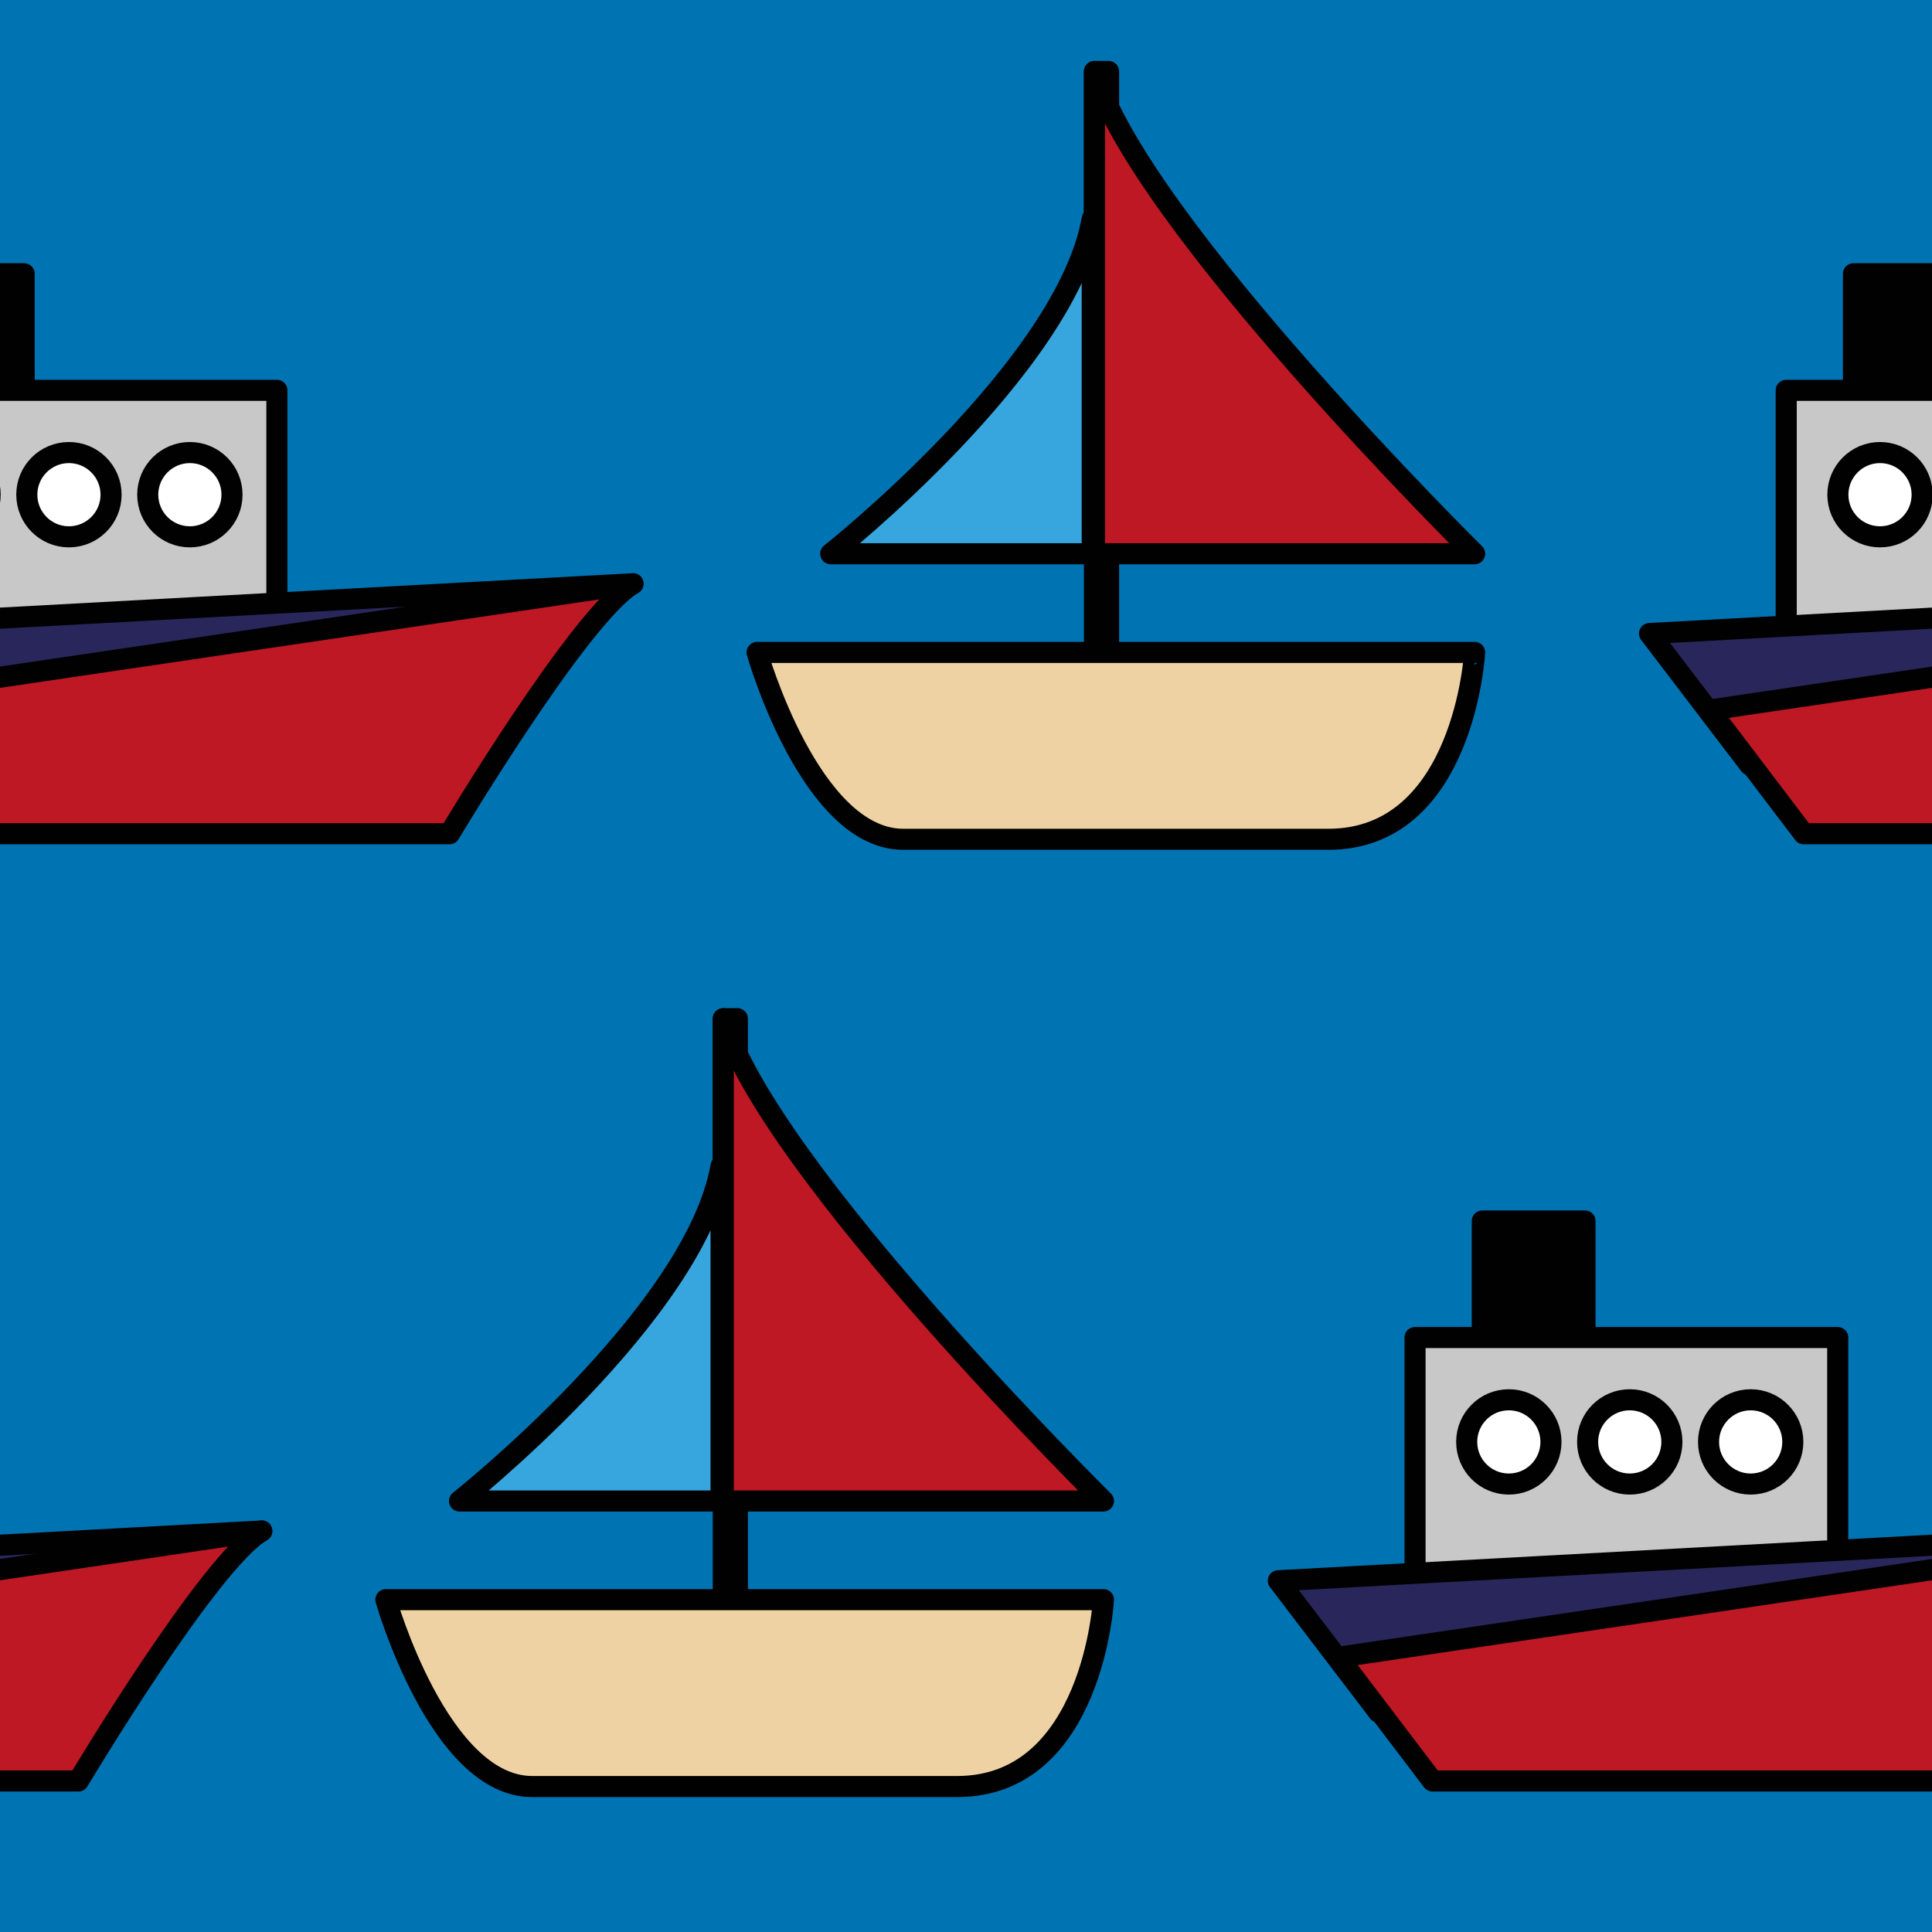 <?xml version="1.0" encoding="utf-8"?>
<!-- Generator: Adobe Illustrator 16.0.0, SVG Export Plug-In . SVG Version: 6.00 Build 0)  -->
<!DOCTYPE svg PUBLIC "-//W3C//DTD SVG 1.1//EN" "http://www.w3.org/Graphics/SVG/1.1/DTD/svg11.dtd">
<svg version="1.1" xmlns="http://www.w3.org/2000/svg" xmlns:xlink="http://www.w3.org/1999/xlink" x="0px" y="0px" width="220px"
	 height="220px" viewBox="0 0 220 220" enable-background="new 0 0 220 220" xml:space="preserve">
<rect x="0" y="0" width="220" height="220" fill="#808080" stroke="none"/>
<g id="bg" display="none">
	<rect x="-1945.836" y="-981.787" display="inline" fill="#FFFFFF" width="3240.076" height="8444.104"/>
</g>
<g id="Layer_3" display="none">
</g>
<g id="Layer_1">
	<g>
		<defs>
			<rect id="SVGID_261_" x="-1500" width="220" height="220"/>
		</defs>
		<clipPath id="SVGID_2_">
			<use xlink:href="#SVGID_261_"  overflow="visible"/>
		</clipPath>
	</g>
	<g>
		<defs>
			<rect id="SVGID_263_" x="-300" width="220" height="220"/>
		</defs>
		<clipPath id="SVGID_4_">
			<use xlink:href="#SVGID_263_"  overflow="visible"/>
		</clipPath>
	</g>
	<g>
		<defs>
			<rect id="SVGID_267_" x="0" width="220" height="220"/>
		</defs>
		<clipPath id="SVGID_6_">
			<use xlink:href="#SVGID_267_"  overflow="visible"/>
		</clipPath>
		<g clip-path="url(#SVGID_6_)">
			<g>
				<rect x="0" fill="#0073B3" width="220" height="220"/>
			</g>
		</g>
		<g clip-path="url(#SVGID_6_)">
			
				<rect x="211.058" y="31.175" fill="#000100" stroke="#000100" stroke-width="2.4" stroke-linecap="round" stroke-linejoin="round" stroke-miterlimit="10" width="11.694" height="13.68"/>
			
				<rect x="203.4" y="44.447" fill="#C8C8C8" stroke="#000100" stroke-width="2.4" stroke-linecap="round" stroke-linejoin="round" stroke-miterlimit="10" width="48.13" height="32.636"/>
			<g>
				
					<polyline fill="#29265B" stroke="#000100" stroke-width="2.4" stroke-linecap="round" stroke-linejoin="round" stroke-miterlimit="10" points="
					283.224,71.521 292.077,66.474 187.833,72.138 199.245,87.103 				"/>
			</g>
			
				<circle fill="#FFFFFF" stroke="#000100" stroke-width="2.4" stroke-linecap="round" stroke-linejoin="round" stroke-miterlimit="10" cx="214.08" cy="56.331" r="4.798"/>
			
				<path fill="#BD1823" stroke="#000100" stroke-width="2.4" stroke-linecap="round" stroke-linejoin="round" stroke-miterlimit="10" d="
				M194.688,80.852l10.699,14.088h65.805c0,0,14.917-24.976,20.886-28.466L194.688,80.852z"/>
		</g>
		<g clip-path="url(#SVGID_6_)">
			
				<rect x="124.629" y="8.138" fill="#000100" stroke="#000100" stroke-width="2.4" stroke-linecap="round" stroke-linejoin="round" stroke-miterlimit="10" width="1.606" height="70.636"/>
			
				<path fill="#37A6DE" stroke="#000100" stroke-width="2.4" stroke-linecap="round" stroke-linejoin="round" stroke-miterlimit="10" d="
				M124.375,24.914v38.144H94.595C94.595,63.058,121.381,41.849,124.375,24.914z"/>
			
				<path fill="#BD1823" stroke="#000100" stroke-width="2.4" stroke-linecap="round" stroke-linejoin="round" stroke-miterlimit="10" d="
				M167.921,63.058c0,0-38.235-37.768-43.292-54.92v54.92H167.921z"/>
			
				<path fill="#EED2A3" stroke="#000100" stroke-width="2.4" stroke-linecap="round" stroke-linejoin="round" stroke-miterlimit="10" d="
				M151.262,95.573c-15.475,0-37.779,0-48.395,0c-10.617,0-16.659-21.279-16.659-21.279h81.713
				C167.921,74.294,166.737,95.573,151.262,95.573z"/>
		</g>
		<g clip-path="url(#SVGID_6_)">
			
				<rect x="168.79" y="139.037" fill="#000100" stroke="#000100" stroke-width="2.4" stroke-linecap="round" stroke-linejoin="round" stroke-miterlimit="10" width="11.694" height="13.679"/>
			
				<rect x="161.133" y="152.309" fill="#C8C8C8" stroke="#000100" stroke-width="2.4" stroke-linecap="round" stroke-linejoin="round" stroke-miterlimit="10" width="48.13" height="32.637"/>
			<g>
				
					<polyline fill="#29265B" stroke="#000100" stroke-width="2.4" stroke-linecap="round" stroke-linejoin="round" stroke-miterlimit="10" points="
					240.956,179.383 249.81,174.336 145.565,180 156.978,194.965 				"/>
			</g>
			
				<circle fill="#FFFFFF" stroke="#000100" stroke-width="2.4" stroke-linecap="round" stroke-linejoin="round" stroke-miterlimit="10" cx="171.813" cy="164.193" r="4.798"/>
			
				<circle fill="#FFFFFF" stroke="#000100" stroke-width="2.4" stroke-linecap="round" stroke-linejoin="round" stroke-miterlimit="10" cx="185.583" cy="164.193" r="4.798"/>
			
				<circle fill="#FFFFFF" stroke="#000100" stroke-width="2.4" stroke-linecap="round" stroke-linejoin="round" stroke-miterlimit="10" cx="199.353" cy="164.193" r="4.798"/>
			
				<path fill="#BD1823" stroke="#000100" stroke-width="2.4" stroke-linecap="round" stroke-linejoin="round" stroke-miterlimit="10" d="
				M152.419,188.713l10.7,14.09h65.805c0,0,14.917-24.977,20.886-28.467L152.419,188.713z"/>
		</g>
		<g clip-path="url(#SVGID_6_)">
			
				<rect x="-8.942" y="31.175" fill="#000100" stroke="#000100" stroke-width="2.4" stroke-linecap="round" stroke-linejoin="round" stroke-miterlimit="10" width="11.694" height="13.68"/>
			
				<rect x="-16.6" y="44.447" fill="#C8C8C8" stroke="#000100" stroke-width="2.4" stroke-linecap="round" stroke-linejoin="round" stroke-miterlimit="10" width="48.13" height="32.636"/>
			<g>
				
					<polyline fill="#29265B" stroke="#000100" stroke-width="2.4" stroke-linecap="round" stroke-linejoin="round" stroke-miterlimit="10" points="
					63.224,71.521 72.077,66.474 -32.167,72.138 -20.755,87.103 				"/>
			</g>
			
				<circle fill="#FFFFFF" stroke="#000100" stroke-width="2.4" stroke-linecap="round" stroke-linejoin="round" stroke-miterlimit="10" cx="-5.92" cy="56.331" r="4.798"/>
			
				<circle fill="#FFFFFF" stroke="#000100" stroke-width="2.4" stroke-linecap="round" stroke-linejoin="round" stroke-miterlimit="10" cx="7.85" cy="56.331" r="4.798"/>
			
				<circle fill="#FFFFFF" stroke="#000100" stroke-width="2.4" stroke-linecap="round" stroke-linejoin="round" stroke-miterlimit="10" cx="21.621" cy="56.331" r="4.798"/>
			
				<path fill="#BD1823" stroke="#000100" stroke-width="2.4" stroke-linecap="round" stroke-linejoin="round" stroke-miterlimit="10" d="
				M-25.313,80.852l10.699,14.088h65.805c0,0,14.917-24.976,20.886-28.466L-25.313,80.852z"/>
		</g>
		<g clip-path="url(#SVGID_6_)">
			<g>
				
					<polyline fill="#29265B" stroke="#000100" stroke-width="2.4" stroke-linecap="round" stroke-linejoin="round" stroke-miterlimit="10" points="
					20.956,179.383 29.81,174.336 -74.435,180 -63.022,194.965 				"/>
			</g>
			
				<path fill="#BD1823" stroke="#000100" stroke-width="2.4" stroke-linecap="round" stroke-linejoin="round" stroke-miterlimit="10" d="
				M-67.581,188.713l10.7,14.09H8.924c0,0,14.917-24.977,20.886-28.467L-67.581,188.713z"/>
		</g>
		<g clip-path="url(#SVGID_6_)">
			
				<rect x="82.362" y="116" fill="#000100" stroke="#000100" stroke-width="2.4" stroke-linecap="round" stroke-linejoin="round" stroke-miterlimit="10" width="1.606" height="70.637"/>
			
				<path fill="#37A6DE" stroke="#000100" stroke-width="2.4" stroke-linecap="round" stroke-linejoin="round" stroke-miterlimit="10" d="
				M82.108,132.775v38.145H52.327C52.327,170.92,79.113,149.711,82.108,132.775z"/>
			
				<path fill="#BD1823" stroke="#000100" stroke-width="2.4" stroke-linecap="round" stroke-linejoin="round" stroke-miterlimit="10" d="
				M125.654,170.92c0,0-38.235-37.768-43.292-54.92v54.92H125.654z"/>
			
				<path fill="#EED2A3" stroke="#000100" stroke-width="2.4" stroke-linecap="round" stroke-linejoin="round" stroke-miterlimit="10" d="
				M108.995,203.436c-15.475,0-37.779,0-48.395,0c-10.617,0-16.659-21.28-16.659-21.28h81.713
				C125.654,182.155,124.47,203.436,108.995,203.436z"/>
		</g>
	</g>
	<g>
		<defs>
			<rect id="SVGID_269_" x="-1200" width="220" height="220"/>
		</defs>
		<clipPath id="SVGID_8_">
			<use xlink:href="#SVGID_269_"  overflow="visible"/>
		</clipPath>
	</g>
	<g>
		<defs>
			<rect id="SVGID_271_" x="-600" width="220" height="220"/>
		</defs>
		<clipPath id="SVGID_10_">
			<use xlink:href="#SVGID_271_"  overflow="visible"/>
		</clipPath>
	</g>
</g>
</svg>
